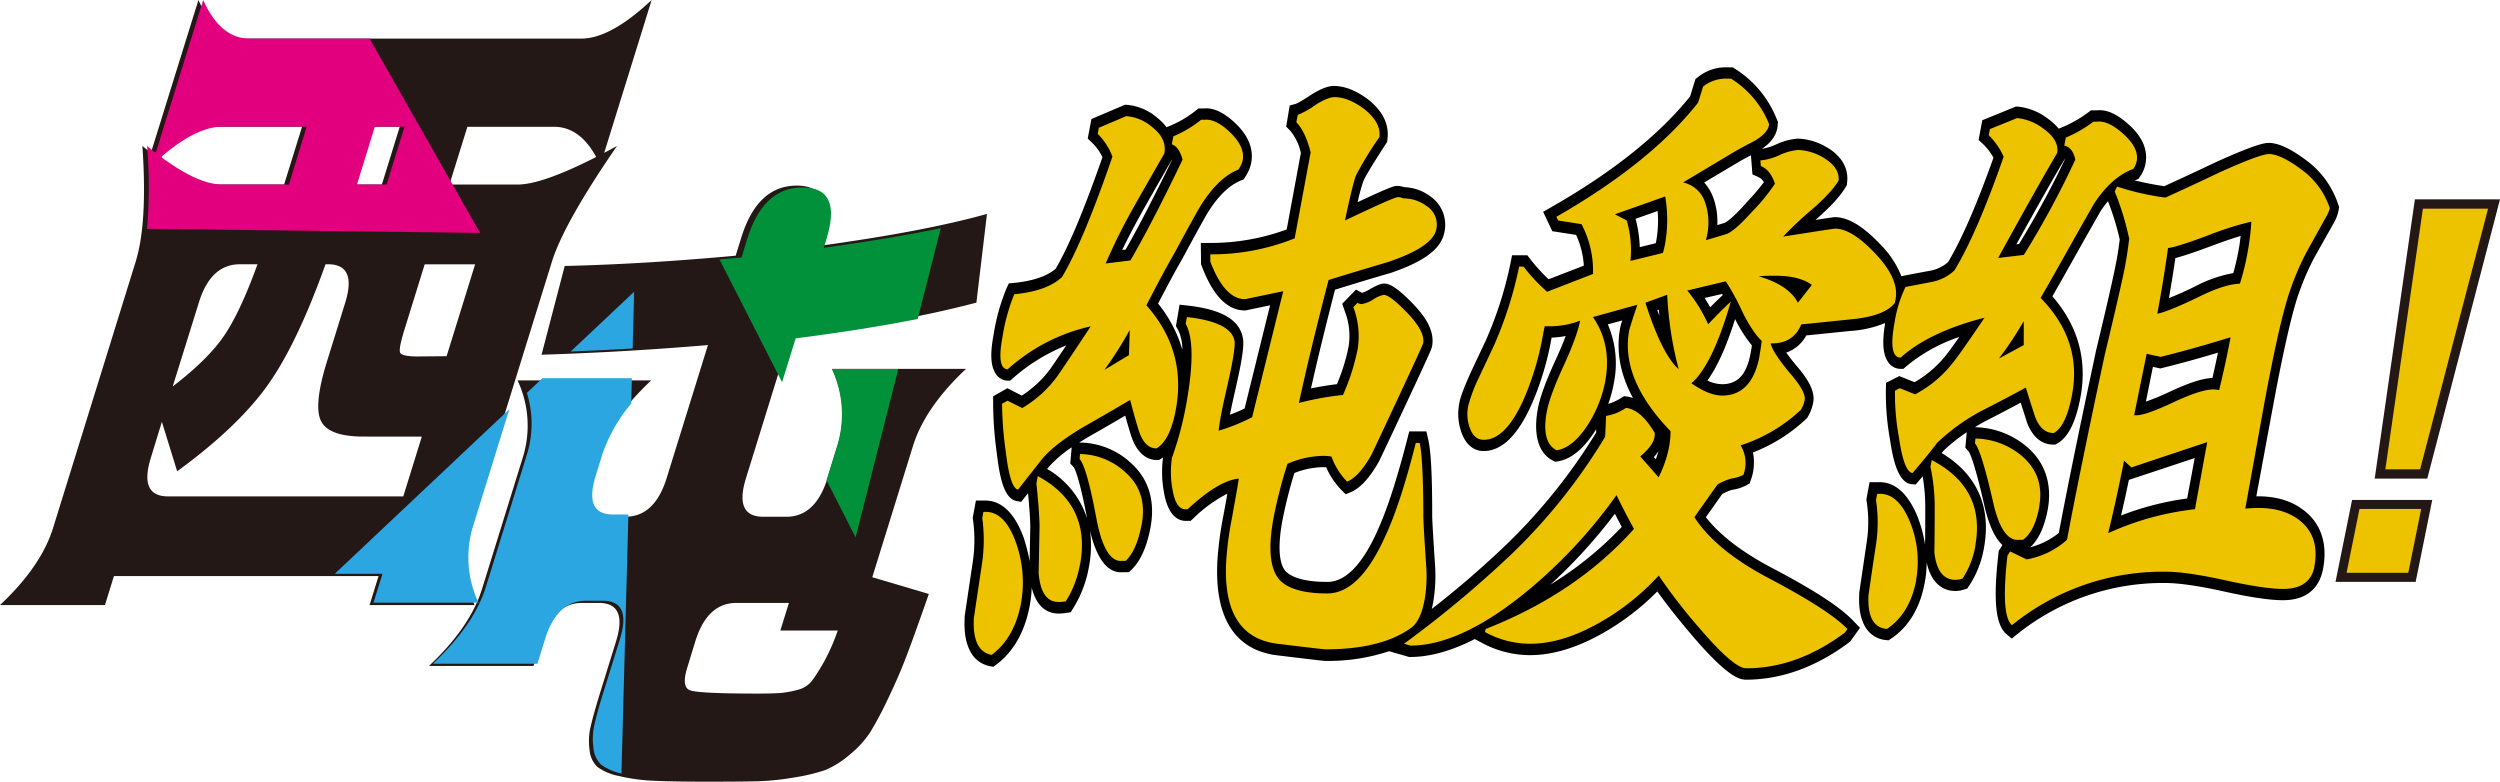 <svg id="圖層_1" data-name="圖層 1" xmlns="http://www.w3.org/2000/svg" viewBox="0 0 680.31 212.71"><defs><style>.cls-1{fill:#231815;}.cls-2{fill:#2ca6e0;}.cls-3{fill:#00913a;}.cls-4{fill:none;}.cls-5{fill:#e3007f;}.cls-6{fill:#edc300;}</style></defs><path class="cls-1" d="M82.2,34.47h-23Q51.24,34.47,40,45L54,0q4.7,10.5,12.63,10.5h91.57q7.94,0,19.13-10.5L163.36,45q-4.68-10.5-12.62-10.5H127.19L122.3,50.22h18.53q7.93,0,27.07-10.5-14.44,21-17.71,31.49l-22.47,72.44a29,29,0,0,0,1.43,21H100.57l2.44-7.88H31l-2.44,7.88H0q11.19-10.5,14.45-21L36.92,71.21q3.26-10.5,1.83-31.49,12.63,10.5,20.56,10.5h18Zm27.54,100.61,5.05-16.28H98.91q-9.41,0-11.53-4.19t1.55-16.1l5-16.1q3.26-10.5-4.68-10.5h-.66q-7.9,22.05-16,33.25T48.21,128.25l-4.16-13.47-3,9.8q-3.25,10.5,4.68,10.5ZM47,105.16Q56.6,97.81,61,91.33t9.07-19.42H65.29q-8,0-11.2,10.5Zm53.68-70.69L95.84,50.22h8.07l4.88-15.75Zm20.85,62.46,7.76-25H115.57l-5.48,17.67Q108.41,95,108.9,96c.33.64,1.91,1,4.73,1Z"/><path class="cls-1" d="M226.5,100.38h36.39q-11.19,10.5-14.45,21l-11.07,35.7,15.39,4.55q-3.6,10.32-5.84,16.27t-5.23,12.16a95.22,95.22,0,0,1-4.93,9.27,26.61,26.61,0,0,1-5.67,6.13,24,24,0,0,1-6.57,4.11,50.48,50.48,0,0,1-8.43,2,70.11,70.11,0,0,1-10.58,1.05q-5,.09-13.46.09-9.12,0-14.41-.26a48,48,0,0,1-9.38-1.32,14.43,14.43,0,0,1-5.72-2.45,7.23,7.23,0,0,1-2.1-4.55,17.34,17.34,0,0,1,.34-6.64q.83-3.51,2.78-9.8l4.07-13.13q3.26-10.49-4.69-10.49h-4.49q-7.95,0-11.2,10.49l-2.06,6.65H116.74q11.19-10.5,14.45-21l11.07-35.7a28.89,28.89,0,0,0-1.43-21h36.39q-11.19,10.5-14.45,21l-1.74,5.6q-3.25,10.5,4.69,10.5h4.5q7.93,0,11.19-10.5L192.65,93.9q-22.83,1.93-45.28,2.63l6.3-24.15q21.74-.52,46.52-2.8l1.52-4.9q4.39-14.18,15.12-14.17t6.45,14.17l-.7,2.28q29.16-4,46-8.75L265.7,82.35q-20.47,5.43-50.78,9.28L203,130.12q-3.25,10.5,4.69,10.5H214q7.93,0,11.19-10.5l2.72-8.75A28.94,28.94,0,0,0,226.5,100.38ZM187,181.74q-1.62,5.25.81,6.12t17.93.88q4.89,0,6.87-.18a27.08,27.08,0,0,0,4.57-.87,7,7,0,0,0,4-2.72c.94-1.33,2-3,3.16-5.07a55,55,0,0,0,3.63-8.31H212.35l2.33-7.52H200.39q-7.94,0-11.19,10.49Z"/><path class="cls-2" d="M101.63,164h28.58a28.91,28.91,0,0,1-1.42-21l9.81-31.64L91.09,156.15h13Z"/><path class="cls-2" d="M172.56,79.39,155.29,95.66q8.4-.33,16.87-.83Z"/><path class="cls-2" d="M166.78,140q-7.93,0-4.68-10.5l1.73-5.6a42.34,42.34,0,0,1,7.93-14.06l.19-6.93H147.6l-4.22,4a28.4,28.4,0,0,1-.06,17l-11.07,35.7q-3.25,10.5-14.45,21h28.45l2.06-6.64q3.25-10.5,11.2-10.5H164q7.94,0,4.68,10.5l-4.07,13.12q-2,6.3-2.78,9.8a17.59,17.59,0,0,0-.34,6.65,7.23,7.23,0,0,0,2.1,4.54,14.27,14.27,0,0,0,5.52,2.4L171,140Z"/><path class="cls-3" d="M224.87,65.16Q229.27,51,218.42,51T203.3,65.16l-1.52,4.9-6,.53L212.82,104l3.7-11.93q18.42-2.34,33.21-5.26L256,62.09q-13.47,2.8-31.83,5.34Z"/><path class="cls-3" d="M227.78,121.41l-2.71,8.75c-.06.18-.11.35-.17.52l7.93,15.55,11.61-45.81H226.35A28.89,28.89,0,0,1,227.78,121.41Z"/><polygon class="cls-4" points="110.1 34.47 102.03 34.47 97.14 50.22 105.21 50.22 110.1 34.47"/><path class="cls-4" d="M42.59,41.75l-.21-.15,0,.15Z"/><path class="cls-4" d="M44.05,42.86Q54,50.21,60.62,50.22h18L83.5,34.47h-23q-7,0-16.42,8.08Z"/><path class="cls-5" d="M130.64,63.38,100.57,10.5H67.91Q60,10.5,55.29,0L42.38,41.6l.21.15h-.25l0-.15c-.76-.6-1.53-1.22-2.32-1.88A132.36,132.36,0,0,1,40,62.27ZM102,34.47h8.08l-4.89,15.75H97.14Zm-41.55,0h23L78.61,50.22h-18q-6.65,0-16.57-7.36v-.31Q53.52,34.48,60.47,34.47Z"/><path class="cls-1" d="M659.33,56.78h17.73l-18.49,70.94h-9.46ZM642.07,138.5h16.79l-3.51,17.37H638.56Z"/><path class="cls-1" d="M657.36,158.34H635.55l4.51-22.3h21.81Zm-15.79-4.93h11.76L655.85,141H644.09Zm18.95-23.17H646.21l10.94-76h23.16Zm-8.5-5h4.61L673.81,59.3H661.5Z"/><path class="cls-6" d="M659.33,56.78h17.73l-18.49,70.94h-9.46ZM642.07,138.5h16.79l-3.51,17.37H638.56Z"/><path class="cls-4" d="M451.34,122.71a13.9,13.9,0,0,1-1.24,1.68l.51.58C450.89,124.19,451.14,123.44,451.34,122.71Z"/><path class="cls-4" d="M476.85,47.42l-.41-5.21-2.63,1.41-10.1,6a12.41,12.41,0,0,1,2.46,4.08,18.57,18.57,0,0,1,1.11,7.52l1.89-.58c.35-.11,1.83-.83,5.89-5.34l0-.05A63.77,63.77,0,0,0,480,49.58a3.63,3.63,0,0,0-1.68-1.51Z"/><path class="cls-4" d="M439.12,104.52a35.28,35.28,0,0,1-1.47,5.41,14.44,14.44,0,0,0,3.68-1.73l.61-.38.68.09a8.24,8.24,0,0,1,1.75.41c-3.48-6.42-4.65-12.81-3.48-19.1a15.54,15.54,0,0,1,.56-2l-3.92,1.09A27,27,0,0,1,439.12,104.52Z"/><path class="cls-4" d="M451,84.42,451.6,86c-.06-.58-.12-1.16-.16-1.73Z"/><path class="cls-4" d="M468.63,80l-4.74,1.13c.54.85,1,1.69,1.51,2.53,1.08-1.1,2.22-2.23,3.4-3.36C468.74,80.14,468.69,80,468.63,80Z"/><path class="cls-4" d="M450.69,65.49h0a30.91,30.91,0,0,0,.37-8.07l-6,2.12a34.19,34.19,0,0,1,1.12,7.71l4.36-1.07C450.61,66,450.65,65.72,450.69,65.49Z"/><path class="cls-4" d="M464.63,103.5a9.37,9.37,0,0,0,3.95,1c4.31,0,6.72-2.61,7.81-8.47.12-.64.23-1.33.34-2.06a37.51,37.51,0,0,1-4.57-7.25C469.82,94.22,467.33,99.75,464.63,103.5Z"/><path class="cls-4" d="M441.33,143.38c-.66-1.22-1.28-2.42-1.88-3.59a141.65,141.65,0,0,1-17.56,19.31A94.84,94.84,0,0,0,441.33,143.38Z"/><path class="cls-4" d="M317.33,123.64l-.06.06.06,0Z"/><path class="cls-4" d="M549.42,66.41A244.65,244.65,0,0,0,562,43.18a.43.43,0,0,0,0-.07l-.22.38c-3.11,5.24-7.49,13-13,23Z"/><path class="cls-4" d="M305.34,68l.94-.11c3.65-6.39,7.93-14.69,12.77-24.71h0l-.24.41c-4.27,7.44-7.17,12.52-8.38,14.68C308.49,61.77,306.79,65,305.34,68Z"/><path class="cls-4" d="M291.19,126.13l.39-4.4a33.12,33.12,0,0,0-6.27,5.37l-.4.52a23.9,23.9,0,0,1,11,13.94c-2.25-12-3.53-14.07-3.77-14.37Z"/><path class="cls-4" d="M551.39,121.45c6.45,5.4,6.73,12.31,5.83,17.16s-2.47,8.19-4.75,10.3a20.28,20.28,0,0,0,7.77-3.9c2.09-11.14,5.46-27.63,10-49l0-.09c3.08-12.82,5-21,5.57-24.38.35-1.87.67-4,1-6.37a69.54,69.54,0,0,0-3.2-10.42,31.93,31.93,0,0,0-2,2.68c-2.56,4.49-5.18,9.12-7.79,13.77-2.06,3.68-3.82,6.79-5.33,9.42,7,8,9.53,17.24,7.64,27.44-1.27,6.87-3.37,11-6.4,12.67l-.46.25h-.5c-2.28,0-5.39-1.09-7.31-6.3l0-.12c-.53-1.61-1.07-3.27-1.6-5-3.33,1.79-6.72,3.56-10.1,5.28-.82.46-1.61.92-2.37,1.39h.13A22.37,22.37,0,0,1,551.39,121.45Z"/><path class="cls-4" d="M588.31,100.16l-.44.11-2-.45L584,109.29a64.63,64.63,0,0,0,6.35-2.63c5.4-2.52,9.25-3.76,11.76-3.79q.78-3.36,1.5-6.9C598.18,97.59,593.07,99,588.31,100.16Z"/><path class="cls-4" d="M592,70.23c-.5,3.48-1.09,7.13-1.75,10.9,1.68-.66,3.93-1.65,7-3.12a35.7,35.7,0,0,1,10.51-3.73c.56-2,1-4,1.4-6,.25-1.33.46-2.7.63-4.1-2.15.64-4.93,1.6-8.31,2.86C597.23,68.65,594.11,69.7,592,70.23Z"/><path class="cls-4" d="M597.23,124.65l-17.83,5.92-.06-.06c-.69,3.31-1.4,6.59-2.13,9.8a78.81,78.81,0,0,1,18-4.63Z"/><path d="M636.2,55.39a24.31,24.31,0,0,0-7.43-10.85l0,0c-4.81-3.81-8.54-5.65-11.4-5.65-1.3,0-4.1.59-14.28,5.19l0,0c-4.74,2.25-9.49,4.47-14.15,6.59-3-.45-5.68-1-8.06-1.59l.33-.12.68-.25.46-.66a8.77,8.77,0,0,0,1.5-3.54c.68-3.66-.81-7.19-4.42-10.49-3.21-2.94-6.07-4.26-8.73-4H569l-.58.44a32.41,32.41,0,0,1-7,4.06l-1.19.5a15.23,15.23,0,0,0-3-2.76l0,0A16.08,16.08,0,0,0,549,29l-.43,0-9.14,3.72-1,5.35,1.28,1.21a15,15,0,0,1,2.76,3.63c-4.48,12.63-8.62,22.18-12.34,28.41a10.22,10.22,0,0,1-5,2.37c-2.34.43-4.71.88-7.06,1.34l-.66.13A25.27,25.27,0,0,0,512,66.84c-4.87-5.22-9-7.75-12.74-7.75-.18,0-.3,0-5.23.76l.33-.29c3.82-3.34,6.37-6.13,7.82-8.53l.38-.65.09-.8c.52-4.75-2.62-7.74-5.35-9.41l-.06,0a16.33,16.33,0,0,0-8-2.45,16.77,16.77,0,0,0-5.9,1.58,17.39,17.39,0,0,1-3.9,1.23c1.47-1,4.09-3.11,4.31-6.48l.06-.87-.31-.77a28.64,28.64,0,0,0-11.44-13.74l-.52-.34H470a11.92,11.92,0,0,0-7.9,2.62l-.72.54-1.45,4.72c-8.37,10.45-21,20.54-37.5,30l-2.5,1.43,2.49,5.28,6.47,1A23.15,23.15,0,0,1,431,72.29L421.41,76a48.05,48.05,0,0,1-5.07-5.61l-.72-.93h-4.15L411,71.84a103.53,103.53,0,0,1-6.65,20.75l-3.9,8.29v0c-2.53,5.54-3.09,7.56-3.31,8.69a14.84,14.84,0,0,0,.61,8.24c1.15,3.18,3.27,4.93,6,4.93,5,0,9.43-4.41,13.24-13.14a80.85,80.85,0,0,0,5.24-17.73,24.68,24.68,0,0,0,3.83-.43c-.64,1.73-1.54,3.89-2.78,6.59-2.65,5.77-4.22,10.1-4.8,13.22-.76,4.08-1.23,11.35,4.12,14.11l.58.3.62-.1c3.62-.53,7-3.27,10.17-8.14l0,0c.13-.2.25-.41.38-.62l0,.92A154.23,154.23,0,0,1,410.11,148a256.92,256.92,0,0,1-20.49,17.71q.19-.81.36-1.68a42.6,42.6,0,0,0,.55-9.94V154c-.74-11-.8-13.23-.79-13.69v-.27c0-14.15-.63-18.41-1.07-20.39l-.51-2.25h-4.67l-.55,2.14c-2.79,10.88-5.49,19.17-8,24.63l0,.05c-4.18,9.38-8.79,14.13-13.7,14.13-7.25,0-10.24-1.64-11.47-3-2.25-2.73-1.68-9-.79-13.73a125.32,125.32,0,0,1,3.25-12.9,22.17,22.17,0,0,1,7.65-1.59c.32,0,.65,0,1,0a20.53,20.53,0,0,0,4.31,6.37l1,1,1.2-.49c2.73-1.11,5.31-3.89,7.89-8.51l.08-.16c.71-1.45,3.18-6.69,7.54-16,6.64-14.2,6.69-14.5,6.81-15.16.84-4.53-2.47-8.61-5-11.29-4.81-5-6.72-5.72-8.07-5.72-.71,0-1.63.26-3.86,1.52a8.45,8.45,0,0,1-2.14,1l-.13-.06L369,78.81l-3.75,3.85.75,2.17a18.42,18.42,0,0,1,1,9.41,52,52,0,0,1-3.19,10.3c-2.41.3-4.78.68-7.06,1.16,1.73-7.71,3.92-16.72,6.54-26.87,4.81-1.48,9.75-3,14.71-4.43l.08,0c9.53-3.21,14.17-6.7,15-11.31a9.42,9.42,0,0,0-4-9.76,12.53,12.53,0,0,0-7-2.4,5.7,5.7,0,0,0-1.91-.34c-.62,0-1.31,0-10.71,4.42a44.59,44.59,0,0,1,1.58-5.8c.31-.74,1.5-3,6-9.92l.43-.67.1-.85c.48-4-1.33-7.63-5.38-10.79l0,0c-3.23-2.38-6.33-3.59-9.21-3.59-1.56,0-3.48.73-6.05,2.31l-.08.05c-3.29,2.2-4.22,2.51-4.37,2.55l-1.52.41L350,34.45l1.19,1.22A14.22,14.22,0,0,1,354,41.62l-3.86,20.82a59.92,59.92,0,0,1-20.91,3.67l-2.46,0,.07,5.81.24.62c3,7.92,6.95,11.94,11.64,11.94h.2l6.7-1.4-6.93,28.07c-1.25.61-2.57,1.19-4,1.71.29-1.48.75-3.6,1.36-6.3.71-3.09,1.22-5.48,1.52-7.09.88-4.72.88-6.56.59-7.77-1.05-4.8-5.84-7.52-15.06-8.56l-2.11-.24L320,88.74l.64,1.14a12.45,12.45,0,0,1,1.11,5.29,36.19,36.19,0,0,0-6.61-12.57c2.72-5.21,4.88-9.21,6.44-11.89l.05-.09c5.34-9.9,6.79-12.38,7.18-13l0,0c2.79-4.4,5.78-7.26,8.91-8.52l.71-.28.47-.75a10.77,10.77,0,0,0,1.58-3.72c.7-3.73-.71-7.33-4.18-10.69-3.13-3-6-4.39-8.63-4.15h-1.54l-.6.48a29.39,29.39,0,0,1-7,4.19l-1.08.45A13.55,13.55,0,0,0,314.85,32a14.44,14.44,0,0,0-8.3-3.48l-.44,0L297,32.39l-1,5.32,1.28,1.21A13.54,13.54,0,0,1,300,42.79c-4.93,14.16-9.2,24.36-12.73,30.35C284.86,75.2,281,76.49,275.8,77l-1.28.12-.65,1.41a55.31,55.31,0,0,0-3.49,12.55c-.95,5.09-.81,8.3.45,10.41a4,4,0,0,0,3.24,2.09l.82,0,.68-.59A49.48,49.48,0,0,1,290.15,94c-1.17,1.73-2.34,3.48-3.53,5.23a29.29,29.29,0,0,1-8.56,8.42l-3.94-2-3.86,2.19v2a101.38,101.38,0,0,0,1,13.53c.75,6.41,1.93,12.41,5.47,13l1.18.18.84-1.07,1-1.27c.38,3.9.59,7,.62,9.1-.06,3.15-.13,6.3-.19,9.45a42.55,42.55,0,0,0-1.4-5.75l0-.07c-1.67-4.92-4.87-10.73-10.68-10.73h-2.53l-.87,4.69.09.64a40,40,0,0,1-.08,11.4l-.11.74q-1.05,7-2.09,14l0,.18V168c-.2,3.7.23,6.6,1.33,8.85a7.66,7.66,0,0,0,5.61,4.45l.86.16.74-.55c4.76-3.55,7.85-9,9.18-16.17h0a31.28,31.28,0,0,0,.52-4.86c1.48,6.07,5.06,7.08,7.28,7.08a12.7,12.7,0,0,0,2.35-.2l1-.16.61-1a31.49,31.49,0,0,0,4.32-11.27h0a30.46,30.46,0,0,0,.31-9.89c1.88,7.84,4.88,11.63,8.92,11.27h1.64l.65-.6c2.49-2.34,4.26-6.26,5.26-11.65,1.32-7.11-.51-13.14-5.3-17.43a20.76,20.76,0,0,0-13.73-5.6l-.4,0c.82-.52,1.68-1,2.59-1.58,3.32-1.88,6.65-3.81,9.95-5.74q.7,2.55,1.48,5.07c1.8,5.76,4.88,7,7.14,7h.53l.49-.28a6.64,6.64,0,0,0,.65-.43,30.3,30.3,0,0,0,.21,9.27c1.16,7.12,4.34,8.08,6.17,8h1.14l.65-.6a37.65,37.65,0,0,1,9.34-6.8c-.27,1.55-.63,3.54-1.11,6.1a94.63,94.63,0,0,0-1.55,11.33c-1.37,20.2,8.06,25.59,16.22,26.56,12.49,1.52,12.89,1.52,13.13,1.52A52.22,52.22,0,0,0,378,177.21l5.46,1.57h.28c5.37,0,11.26-1.64,17.59-4.88l1.77.95a27.59,27.59,0,0,0,13.29,3.43c5.93,0,12.36-1.89,19.09-5.6A67.7,67.7,0,0,0,451,160.93c2.65,3.75,6,7.95,9.91,12.52,8.79,10.21,12.18,11.51,14.16,11.51,9.62,0,19.07-3.4,28.08-10.12l.33-.24,2.67-3.77-2-2.06c-3.53-3.68-10.78-8.37-22.16-14.34-8-4.23-14-8.83-17.78-13.69l4.43-6.28a11.59,11.59,0,0,1,2.78-1.18,11.48,11.48,0,0,0,3.84-1.24l.87-.49.38-1.11a13.43,13.43,0,0,0,.51-1.85,13.91,13.91,0,0,0,0-5.46A44.52,44.52,0,0,0,491.49,114l.28-.27.21-.36a11.77,11.77,0,0,0,1.43-3.8c.52-2.76-.87-5.8-4.65-10.17-1.16-1.39-2-2.53-2.69-3.44a9.86,9.86,0,0,0,5.46-4.68l12-1.22A29.31,29.31,0,0,0,513,87.89c-.85,5.09-.64,8.33.67,10.42a4.07,4.07,0,0,0,3.52,2.07h.77l.63-.56a44.65,44.65,0,0,1,14.59-8.13c-2,2.82-2.86,4-3.26,4.51l0,0A30.28,30.28,0,0,1,521,104l-4.16-1.66-3.6,1.84-.05,2a70.68,70.68,0,0,0,1.12,13.41c.81,5.54,2.23,11.92,6,12.18l1,.07.76-.89,1.13-1.33a49.83,49.83,0,0,1,.71,8.58c0,3.26,0,6.61-.06,10a35.59,35.59,0,0,0-1.82-7l0-.06c-1.82-4.7-5.21-10.24-11-9.92h-2.28l-.87,4.71.1.65a36.43,36.43,0,0,1,.06,10.53l-2.1,14.22,0,.19v.19c-.52,10.6,4.91,12.25,7.28,12.47l.69.07.62-.41c4.84-3.21,8-8.4,9.26-15.41a29.24,29.24,0,0,0,.5-5.37c1.48,6.69,5.43,7.76,7.8,7.76a7.94,7.94,0,0,0,2.54-.44l.74-.25.49-.75a26.92,26.92,0,0,0,4-10.14c2.58-13.91-4.41-21.71-11.48-25.95l.41-.55a45.89,45.89,0,0,1,6.4-5.11l-.23,2.64-.15,1.55.92,1.06c.22.29,1.44,2.34,4.17,14.28,1.2,5.45,2.88,9.17,5,11.15l-1,1.61-.09.84c-1.46,12.87-.76,19.43,2.34,21.94l1.31,1.06,1.31-1.05a63.2,63.2,0,0,1,40.54-14.06c3.62,0,8.94.77,15.82,2.29,7.25,1.61,12.52,2.39,16.13,2.39,7.71,0,10.19-4.67,10.91-8.58,1.24-6.65-.48-12.07-5-15.69-3.29-2.65-7.54-4-12.65-4H614l4.56-24.61c2.91-15.66,5.31-26.08,7.14-31l0,0a66.74,66.74,0,0,1,4.32-9.79L635,60.81a10.87,10.87,0,0,0,1.35-3.44l.19-1ZM445.08,59.54l6-2.12a30.91,30.91,0,0,1-.37,8.07h0c0,.23-.08.46-.13.69l-4.36,1.07A34.19,34.19,0,0,0,445.08,59.54Zm31.31,36.54c-1.09,5.86-3.5,8.47-7.81,8.47a9.37,9.37,0,0,1-3.95-1c2.7-3.75,5.19-9.28,7.53-16.73A37.51,37.51,0,0,0,476.73,94C476.62,94.75,476.51,95.44,476.39,96.08Zm-11-12.47c-.47-.84-1-1.68-1.51-2.53L468.63,80c.06.09.11.19.17.3C467.62,81.38,466.48,82.51,465.4,83.61ZM451,84.42l.42-.15c0,.57.1,1.15.16,1.73Zm.32,38.29c-.2.73-.45,1.48-.73,2.26l-.51-.58A13.9,13.9,0,0,0,451.34,122.71ZM441.45,87.2a15.54,15.54,0,0,0-.56,2c-1.17,6.29,0,12.68,3.48,19.1a8.24,8.24,0,0,0-1.75-.41l-.68-.09-.61.38a14.44,14.44,0,0,1-3.68,1.73,35.28,35.28,0,0,0,1.47-5.41,27,27,0,0,0-1.59-16.23ZM480,49.58a63.77,63.77,0,0,1-4.91,5.71l0,.05c-4.06,4.51-5.54,5.23-5.89,5.34l-1.89.58a18.57,18.57,0,0,0-1.11-7.52,12.41,12.41,0,0,0-2.46-4.08l10.1-6,2.63-1.41.41,5.21,1.48.65A3.63,3.63,0,0,1,480,49.58Zm-40.56,90.21c.6,1.17,1.22,2.37,1.88,3.59a94.84,94.84,0,0,1-19.44,15.72A141.65,141.65,0,0,0,439.45,139.79ZM590.3,106.66a64.63,64.63,0,0,1-6.35,2.63l1.91-9.47,2,.45.44-.11c4.76-1.17,9.87-2.57,15.25-4.19q-.72,3.54-1.5,6.9C599.55,102.9,595.7,104.14,590.3,106.66Zm18.83-38.34c-.37,2-.84,4-1.4,6A35.7,35.7,0,0,0,597.22,78c-3,1.47-5.28,2.46-7,3.12.66-3.77,1.25-7.42,1.75-10.9,2.1-.53,5.22-1.58,9.44-3.15,3.38-1.26,6.16-2.22,8.31-2.86C609.59,65.62,609.38,67,609.13,68.32Zm-29.79,62.19.06.06,17.83-5.92-2.05,11a78.81,78.81,0,0,0-18,4.63C577.94,137.1,578.65,133.82,579.34,130.51Zm-39.56-15.66c3.38-1.72,6.77-3.49,10.1-5.28.53,1.68,1.07,3.34,1.6,5l0,.12c1.92,5.21,5,6.3,7.31,6.3h.5l.46-.25c3-1.65,5.13-5.8,6.4-12.67,1.89-10.2-.68-19.41-7.64-27.44,1.51-2.63,3.27-5.74,5.33-9.42,2.61-4.65,5.23-9.28,7.79-13.77a31.93,31.93,0,0,1,2-2.68,69.54,69.54,0,0,1,3.2,10.42c-.3,2.36-.62,4.5-1,6.37-.62,3.36-2.49,11.56-5.57,24.38l0,.09c-4.56,21.41-7.93,37.9-10,49a20.28,20.28,0,0,1-7.77,3.9c2.28-2.11,3.87-5.57,4.75-10.3s.62-11.76-5.83-17.16a22.37,22.37,0,0,0-13.85-5.2h-.13C538.17,115.77,539,115.31,539.78,114.85Zm22-71.36.22-.38a.43.43,0,0,1,0,.07,244.65,244.65,0,0,1-12.58,23.23l-.72.08C554.25,56.45,558.63,48.73,561.74,43.49Zm-242.94.13.24-.41h0c-4.84,10-9.12,18.32-12.77,24.71l-.94.11c1.45-3,3.15-6.27,5.08-9.74C311.63,56.14,314.53,51.06,318.8,43.62Zm-22.88,97.94a23.9,23.9,0,0,0-11-13.94l.4-.52a33.12,33.12,0,0,1,6.27-5.37l-.39,4.4,1,1.06C292.39,127.49,293.67,129.55,295.92,141.56Zm21.41-17.92v.08l-.06,0Z"/><path class="cls-6" d="M338.17,43.63A7.79,7.79,0,0,1,337,46.14q-5.42,2.18-10.07,9.53-1.1,1.66-7.33,13.2-2.72,4.68-7.64,14.21,11,12.38,8,28.41-1.56,8.37-5.25,10.53-3.3,0-4.87-5-1.23-4-2.3-8.19-6.22,3.68-12.41,7.19-8,4.68-11.53,8.86l-6.56,8.35q-2.17-.33-3.35-10.36a97.6,97.6,0,0,1-1-13l1.48-.83,4,2a31.65,31.65,0,0,0,10.32-9.77q4.26-6.27,8.31-12.46a49.87,49.87,0,0,0-22.6,11.7q-3-.17-1.42-8.69A52.76,52.76,0,0,1,276,80.07c5.91-.56,10.24-2.11,13-4.68q5.71-9.52,13.72-32.76a17.25,17.25,0,0,0-4-6.19l.31-1.67,7.44-3.17a12.31,12.31,0,0,1,7.09,3c2.68,2.11,3.78,4.51,3.28,7.18q-6.63,11.53-8.4,14.71a161,161,0,0,0-7.56,15.21l6.74-.83q6-10.36,14.18-27.41c-.62-2.34-1.59-3.74-2.91-4.18l.4-2.18a31.19,31.19,0,0,0,7.56-4.51h.92c2.06-.22,4.42.95,7.06,3.51S338.62,41.18,338.17,43.63ZM277.87,164q-1.75,9.53-8,14.21-5.34-1-4.86-10,1.09-7.35,2.2-14.71a44,44,0,0,0,.09-12.54l.31-1.67H268q5.58-.17,8.64,8.86A32.29,32.29,0,0,1,277.87,164Zm16-10.36a27.55,27.55,0,0,1-3.84,10,10.75,10.75,0,0,1-2,.17q-4.74,0-5.39-7.85.12-6.36.25-12.71-.06-4-.86-11.7l.37-2Q296.91,137.41,293.9,153.62Zm16.78-10.87q-1.31,7-4.33,9.86h-.93q-4.71.51-7-11.36-2.64-14.2-4.61-16.38l.12-1.34a18.6,18.6,0,0,1,12.38,5Q312.32,133.9,310.68,142.75Zm-3.44-46.13.22-6.85a102.85,102.85,0,0,1-6.89,10.86Zm80.42,66.69c-.7,3.79-1.91,6.29-3.63,7.52q-8.07,5.85-23.36,5.85-.54,0-12.91-1.5-15.47-1.85-14-23.24a90.43,90.43,0,0,1,1.49-10.86c1-5.57,1.66-9.19,1.89-10.86q-5.5.5-13.94,8.35h-.4c-1.87.11-3.11-1.72-3.72-5.51a25.41,25.41,0,0,1-.07-8.86c-.13.67.35-.73,1.43-4.18a89.19,89.19,0,0,0,2.3-9.53q3.11-16.71-.06-22.4l.34-1.83q11.88,1.33,12.92,6.35.31,1.17-.62,6.18-.44,2.34-1.48,6.94c-.7,3.06-1.2,5.38-1.49,6.93s-.54,3.18-.7,4.52a50.44,50.44,0,0,0,9.12-3.68l8.46-34.27L338.8,81.41q-5.54,0-9.44-10.2l0-2a60.4,60.4,0,0,0,22.95-4.35l4.35-23.4q-1.45-5.68-3.89-8.19l.37-2a23.09,23.09,0,0,0,5-2.84c2.18-1.34,3.85-2,5-2q3.69,0,8,3.17,4.71,3.68,4.24,7.69A95.38,95.38,0,0,0,369,47.73Q368.1,50,366,60q13.3-6.34,14.36-6.35a3.51,3.51,0,0,1,1.52.34,10.4,10.4,0,0,1,6.22,2,6,6,0,0,1,2.77,6.35q-.9,4.86-13.27,9-7.95,2.34-16.06,4.85Q356.4,96,353.46,109.66a79.2,79.2,0,0,1,12-2.18,59.35,59.35,0,0,0,4-12.53,22.19,22.19,0,0,0-1.19-11.37l1.14-1.17a2.25,2.25,0,0,0,1.12.34,7.9,7.9,0,0,0,3.14-1.26,8.53,8.53,0,0,1,2.86-1.25q1.73,0,6.52,5t4.22,8.19q-.1.51-6.54,14.29t-7.51,16q-3.36,6-6.64,7.35a19,19,0,0,1-4.27-6.85,17.43,17.43,0,0,0-2.47-.17,25.49,25.49,0,0,0-9.5,2.17,132.17,132.17,0,0,0-3.78,14.71q-2.26,12.21,1.51,16.72,3.38,3.84,13.13,3.84,8.82,0,15.83-15.71,4-8.52,8.24-25.24h1.06q.93,4.19,1,19.56-.09,1.17.79,14.2A38.64,38.64,0,0,1,387.66,163.31Z"/><path class="cls-6" d="M502.73,171.17l-.72,1q-13,9.69-26.84,9.69-3.3,0-12.51-10.69a152,152,0,0,1-11.28-14.55,65.14,65.14,0,0,1-16.81,13.21q-9.69,5.34-18.13,5.35A25.51,25.51,0,0,1,404.11,172l.16-.83q24.72-9.71,40.38-27.25-2.67-4.84-4.76-9.19A135.42,135.42,0,0,1,414,162.14q-17.14,13.55-30.19,13.54l-1.75-.5a298.53,298.53,0,0,0,29.63-24.74,155.49,155.49,0,0,0,25.11-31.59l.26-5.68a13.11,13.11,0,0,0,5.41-2.18q4.13.51,7.83,6.86a5.06,5.06,0,0,1-.09,1.17c-.29,1.56-1.58,3.28-3.86,5.18l5,5.68a32.11,32.11,0,0,0,2.83-8.19,24.65,24.65,0,0,0,.42-4.35q-13.71-14.2-11.26-27.41.12-.66,2.22-7l-12.08,3.35q5.19,7.51,3.33,17.55a33.46,33.46,0,0,1-4.68,11.7q-4.08,6.34-8.55,7-4.21-2.18-2.66-10.53.78-4.19,4.54-12.37c2.5-5.46,4-9.59,4.53-12.37a23.47,23.47,0,0,1-9.63,1.5L420,90.43a78.2,78.2,0,0,1-5.14,17.72q-5,11.53-11.1,11.53c-1.76,0-3-1.05-3.76-3.17a10.92,10.92,0,0,1-.43-6.19,43.88,43.88,0,0,1,3-7.85l3.93-8.36a106.64,106.64,0,0,0,6.9-21.56h1.19A49.22,49.22,0,0,0,421,79.4l12.5-4.85A27.39,27.39,0,0,0,430.37,61L424,60l-.48-1q25.67-14.7,38.59-31.09l1.34-4.35A9.9,9.9,0,0,1,470,21.4h1.05a25.77,25.77,0,0,1,10.36,12.37c-.09,1.45-1.29,2.9-3.58,4.35l-5,2.67-14.83,8.86a8.14,8.14,0,0,1,6,5.43,16.89,16.89,0,0,1,.2,10.28c1.2-.33,3.07-.89,5.58-1.67q2.1-.66,6.92-6A52.83,52.83,0,0,0,483,50q-1.15-3.67-3.84-4.84l-.12-1.51a15,15,0,0,0,5.14-1.42,15.35,15.35,0,0,1,5.14-1.42,14.41,14.41,0,0,1,7,2.17q4.38,2.68,4,6.19-1.9,3.18-7.25,7.85a93.2,93.2,0,0,0-7.83,7.36q13.86-2.18,14.12-2.17,4.61,0,11.15,7t5.25,12.53l-.12.67q-2.79,3.68-12.18,4.51-13,1.35-13.29,1.34-2.19,5.35-8.35,5.18c.4,1.67,2.17,4.41,5.34,8.19,2.89,3.35,4.21,5.74,3.94,7.19a8.41,8.41,0,0,1-1,2.67,43.22,43.22,0,0,1-16.43,9.7,9.29,9.29,0,0,1,1.14,6.69,11.41,11.41,0,0,1-.38,1.33,9.94,9.94,0,0,1-3.22,1,14.84,14.84,0,0,0-3.87,1.67l-6.26,8.86q5.83,9,20.13,16.54Q497.76,166,502.73,171.17Zm-49.59-105a37.38,37.38,0,0,0,0-12.71l-13.68,4.85L442.68,60a28.77,28.77,0,0,1,1,11l8.84-2.17Q452.89,67.54,453.14,66.2Zm3.66,34.26a96.4,96.4,0,0,1-3.11-20.22l-5.93,2.17Q452.26,96.45,456.8,100.46Zm22-3.67c.23-1.23.43-2.57.61-4-1.57-1.44-3.29-4-5.16-7.68a66.89,66.89,0,0,0-4.61-8.53l-10.49,2.51a40.13,40.13,0,0,1,5.68,9.19c1.86-2,3.92-4.07,6.16-6.18q-4.92,17.2-10.72,22.23,4.79,3.34,8.34,3.34Q476.81,107.65,478.83,96.79Zm14.25-19.23q-3.36-2.5-10.08-2.5c-1.32,0-2.78,0-4.39.16q8.14,2.36,10.67,7.19Z"/><path class="cls-6" d="M581.46,43.79a5.61,5.61,0,0,1-.93,2.18q-5.94,2.18-10.73,9.52-3.91,6.85-7.85,13.88t-6.65,11.7q11.31,11.54,8.57,26.24-1.61,8.7-5,10.53-3.43,0-5.1-4.51-1.26-3.84-2.49-7.86-6.16,3.34-12.42,6.52a55.3,55.3,0,0,0-11.73,8.53q-2.1,2.83-6.66,8.19-2.34-.17-3.73-9.7a65.81,65.81,0,0,1-1.07-12.7l1.31-.67,4.17,1.67a31.76,31.76,0,0,0,10.47-8.86q1.53-1.83,8.43-12-15,3.84-22.84,10.86-3.43,0-1.63-9.69a34.6,34.6,0,0,1,2.95-9.53l7-1.34a12.39,12.39,0,0,0,6.32-3.17q6.09-10,13.39-30.93a18.62,18.62,0,0,0-4.06-5.85l.31-1.67,7.41-3a14.09,14.09,0,0,1,7.12,2.85c2.95,2.11,4.2,4.34,3.77,6.68Q554.29,51,543.74,70.2l7-.83a244.65,244.65,0,0,0,14-25.91c-.46-2.23-1.46-3.51-3-3.84l.41-2.18a34.61,34.61,0,0,0,7.53-4.34h1c2.06-.23,4.46.92,7.21,3.42S581.89,41.45,581.46,43.79Zm-60,114q-1.7,9.19-8,13.37-5.44-.49-5-9.19,1-7,2.11-14.21a40.24,40.24,0,0,0-.07-11.7l.31-1.67h.39q5.48-.33,8.77,8.19A28.49,28.49,0,0,1,521.42,157.79Zm16.08-9.19a23.6,23.6,0,0,1-3.49,8.85,5.8,5.8,0,0,1-1.91.34q-4.87,0-5.75-7.36.09-6.18.09-12.2a52.11,52.11,0,0,0-1.16-11.2l.35-1.83Q540.41,132.88,537.5,148.6Zm17.4-10.7q-1.23,6.69-4.44,9h-1.05q-4.71.51-7.14-10.53-3.13-13.69-4.87-15.71l.12-1.33A20.23,20.23,0,0,1,550.1,124Q556.48,129.37,554.9,137.9Zm-4.23-44,0-6.52a94.42,94.42,0,0,1-6.77,10.2Zm79.13,60.17q-1.15,6.19-8.53,6.19-5.14,0-15.72-2.34t-16.24-2.34a64.91,64.91,0,0,0-41.84,14.54q-3.09-2.5-1.24-18.89l.74-1.17,4.48,2.17a22.31,22.31,0,0,0,11-5.35q3.09-16.71,10.22-50.14,4.65-19.4,5.62-24.57c.39-2.12.75-4.51,1.07-7.19a72.8,72.8,0,0,0-3.94-12.87l.64-1.34a71,71,0,0,0,13.15,3q7.35-3.33,14.72-6.85,11.07-5,13.45-5,3.55,0,10.11,5.18A21.39,21.39,0,0,1,634,56.66a7.92,7.92,0,0,1-1,2.34q-2.6,4.7-5,9a69.87,69.87,0,0,0-4.54,10.28q-2.88,7.68-7.31,31.59L611,138.4c1.25-.11,2.45-.17,3.59-.17q7,0,11.35,3.51Q631.29,146.09,629.8,154.11Zm-29.2-33.76L580,127.2l-2-1.84q-2,10.2-4.31,19.73a77.36,77.36,0,0,1,23.61-6.52ZM607,91.77q-10.22,3.17-19.05,5.34l-3.8-.83L580.75,113h.39c1.56.12,4.92-1,10.06-3.42s8.82-3.6,11-3.6a8,8,0,0,1,1.68.17Q605.57,99.29,607,91.77ZM611.57,69a76.09,76.09,0,0,0,1.09-8.69,85.14,85.14,0,0,0-11.84,3.76q-8.28,3.11-10.85,3.43-1.15,8.35-2.92,17.88,3.15-.66,11.12-4.51,7-3.51,11.36-3.68A68.06,68.06,0,0,0,611.57,69Z"/></svg>